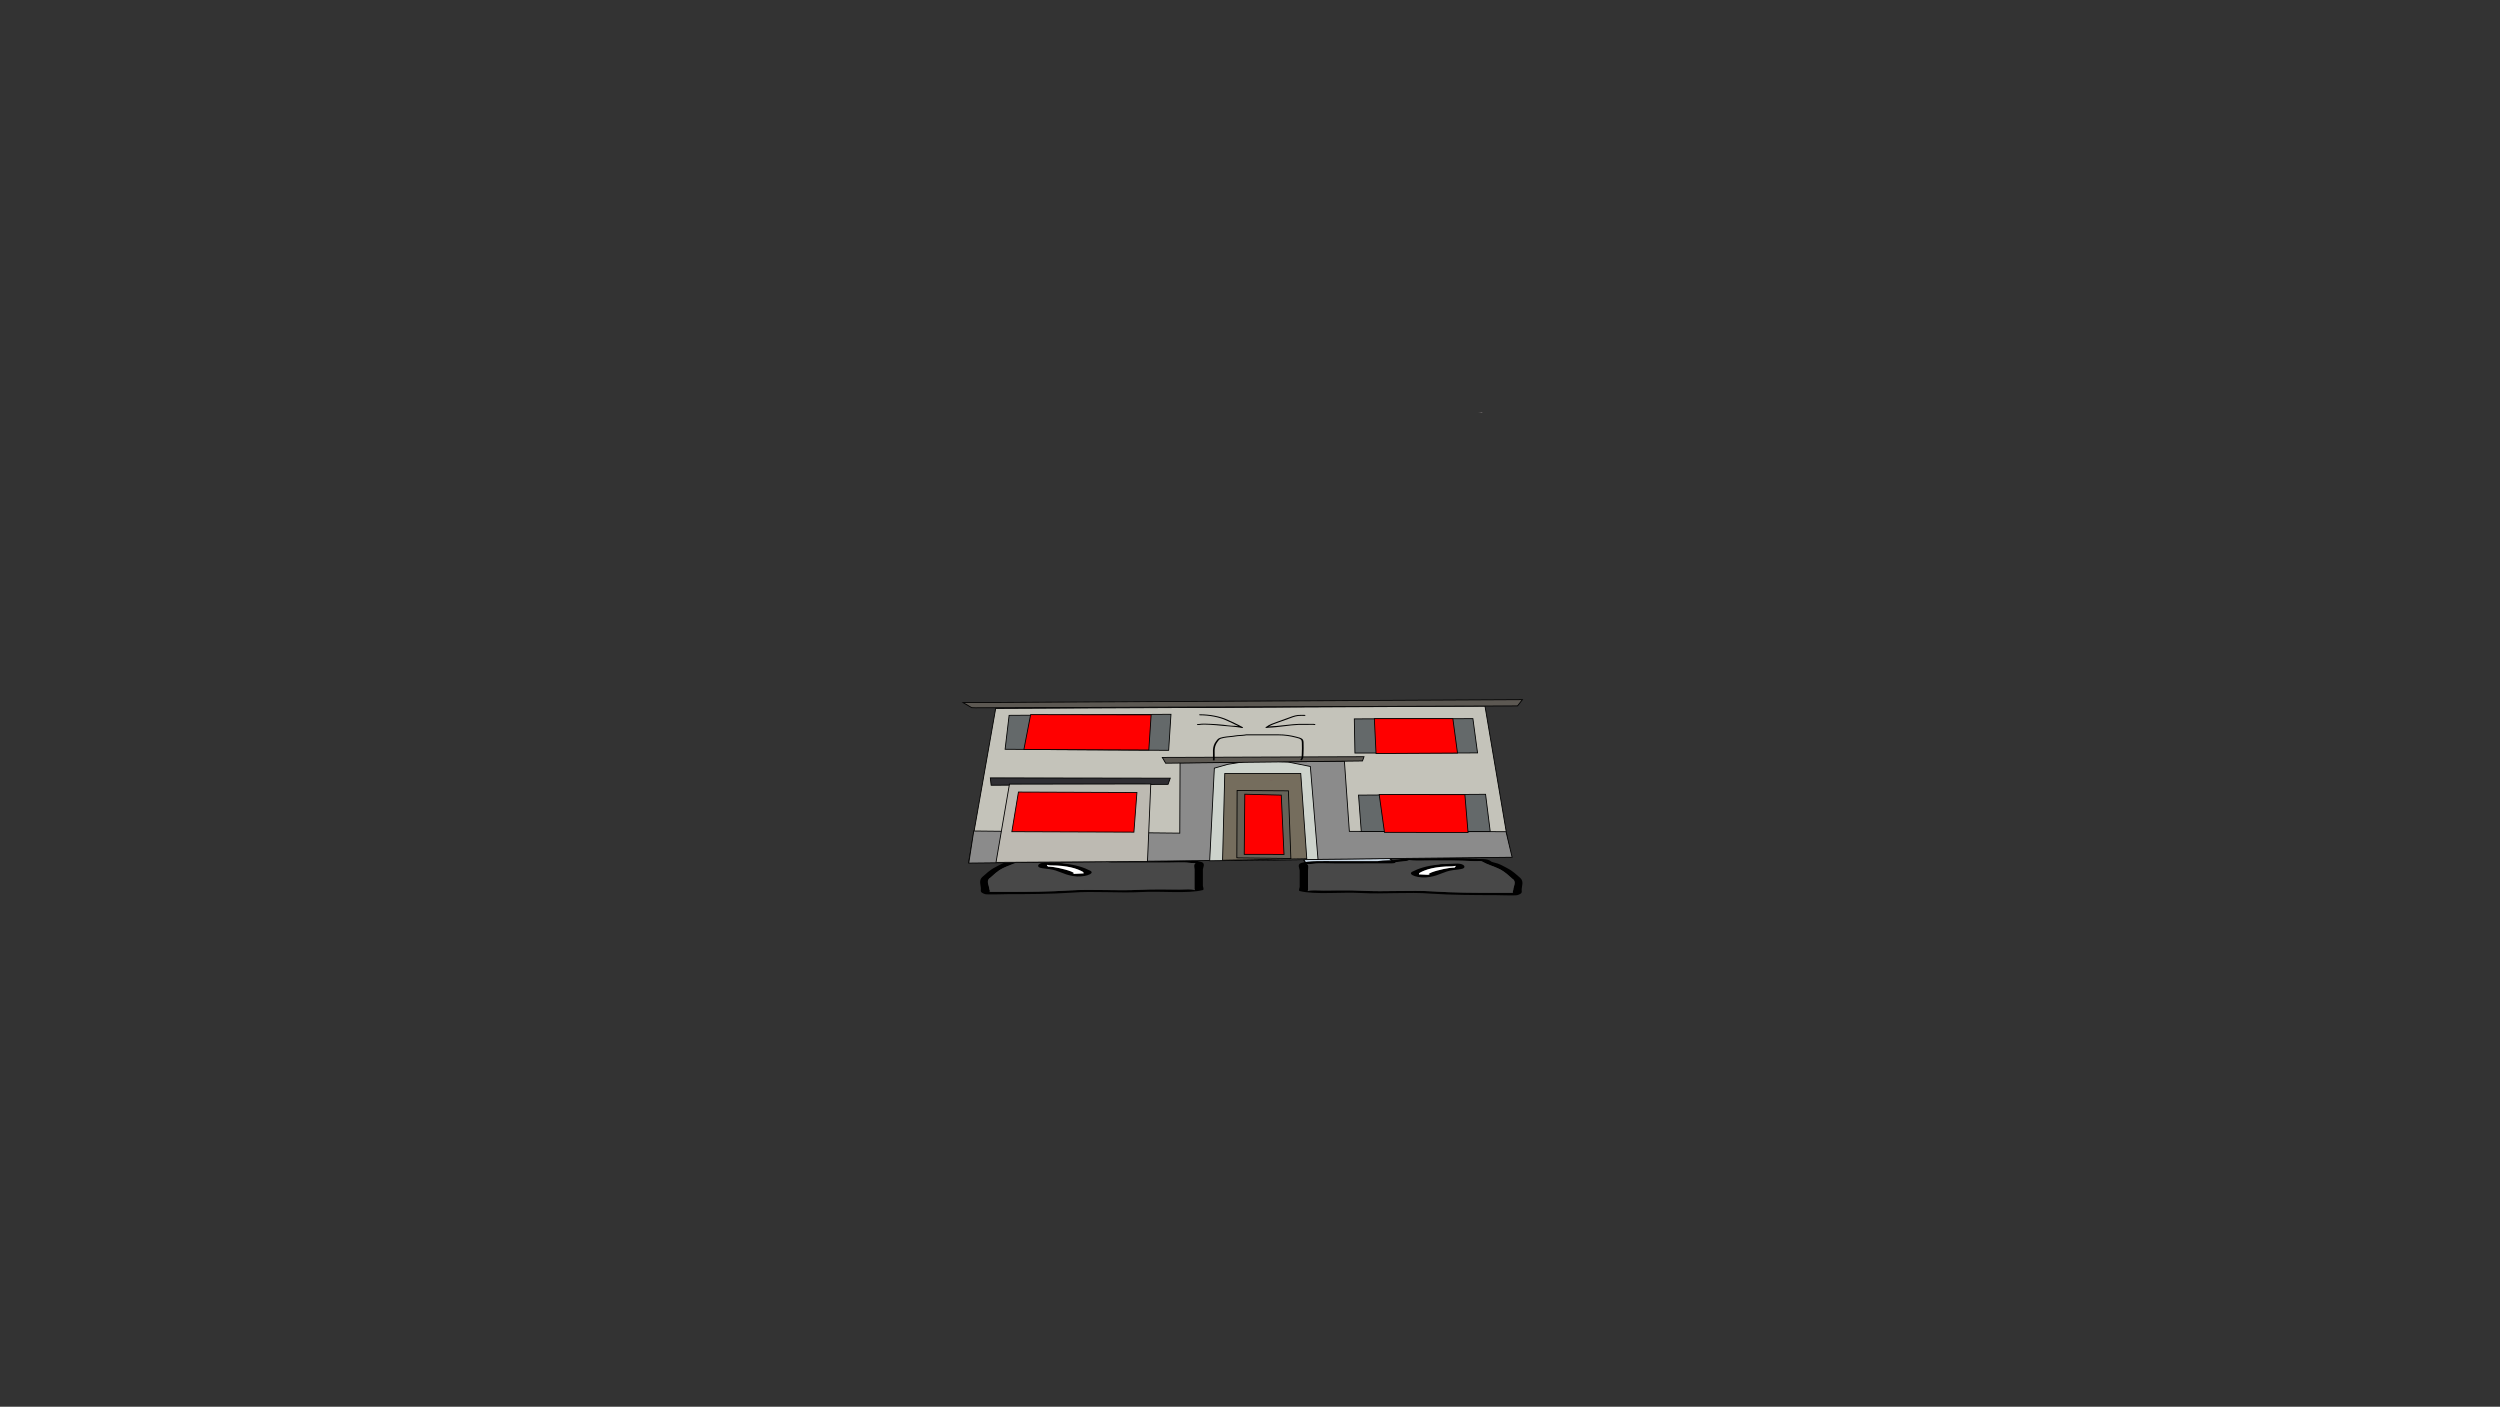 <svg version="1.1" xmlns="http://www.w3.org/2000/svg" xmlns:xlink="http://www.w3.org/1999/xlink" width="2878.25" height="1619.58" viewBox="0,0,2878.25,1619.58"><rect x="0" y="0" width="2878.25" height="1619.58" fill="#333333" stroke="none"/><g transform="translate(1117.373,629.809)"><g data-paper-data="{&quot;isPaintingLayer&quot;:true}" stroke-linejoin="miter" stroke-miterlimit="10" stroke-dasharray="" stroke-dashoffset="0" style="mix-blend-mode: normal"><path d="M583.953,-155.272c1.725,0 3.448,0 5.173,0c0,0.225 0,0.45 0,0.675c-1.705,-0.359 -3.43,-0.584 -5.173,-0.675z" fill="#958c8c" fill-rule="evenodd" stroke="none" stroke-width="1" stroke-linecap="butt"/><path d="M-1117.373,989.77v-1619.58h2878.25v1619.58z" fill="none" fill-rule="nonzero" stroke="#000000" stroke-width="0" stroke-linecap="butt"/><path d="M330.095,217.103c-8.899,0 -17.801,0 -26.701,0c0.234,-0.114 0.486,-0.233 0.756,-0.353c8.396,-0.095 16.794,-0.095 25.189,0c0.27,0.12 0.521,0.238 0.756,0.353z" fill="#4a1205" fill-rule="evenodd" stroke="none" stroke-width="1" stroke-linecap="butt"/><path d="M303.142,217.103c0.083,0 0.169,0 0.252,0c8.899,0 17.801,0 26.701,0c0.305,0.061 0.557,0.155 0.756,0.282c-9.32,0 -18.64,0 -27.96,0c0,-0.047 0,-0.095 0,-0.141c0.169,0 0.252,-0.047 0.252,-0.141z" fill="#922713" fill-rule="evenodd" stroke="none" stroke-width="1" stroke-linecap="butt"/><path d="M328.017,196.973c1.543,0.145 3.067,0.316 4.573,0.512c0,0.056 0,0.114 0,0.171c-1.729,0.113 -3.253,-0.116 -4.573,-0.683z" fill="#786159" fill-rule="evenodd" stroke="none" stroke-width="1" stroke-linecap="butt"/><g fill-rule="nonzero" stroke-width="1.5"><path d="M385.832,363.718l-18.777,-30.248l89.191,0.268l31.921,29.98z" fill="#cedce9" stroke="#000000" stroke-linecap="round"/><path d="M496.651,362.146c-2.414,0.332 -4.787,0.521 -7.136,0.658c0.016,0.051 0.024,0.104 0.024,0.159c0,1.35 -4.914,1.35 -4.914,1.35c-21.706,0 -43.411,0 -65.117,0c-5.585,0 -19.484,-0.612 -23.603,0.195c-2.373,0.465 -4.072,0.419 -7.112,0.48c-0.343,0.007 -0.967,0.022 -1.519,0.031c2.94,0.577 1.519,5.905 1.519,7.394c0,6.3 0,12.6 0,18.9c0,1.125 0,2.25 0,3.375c0,0.45 -0.864,1.732 0,1.35c3.289,-1.454 9.706,-0.672 17.201,-0.675c14.773,-0.005 30.589,-0.439 45.099,0.291c26.495,1.456 54.982,-0.87 81.266,0.752c22.137,1.52 48.636,1.657 71.444,1.657c5.734,0 11.467,0 17.201,0c0.863,0 2.217,-0.032 3.62,-0.067c-1.411,-0.693 0.066,-2.367 0.066,-3.308c0,-3.515 4.289,-9.578 -0.976,-12.736c-4.653,-3.835 -7.596,-7.527 -15.187,-11.351c-5.6,-2.822 -14.318,-5.323 -18.952,-8.126c-2.246,-1.67 -4.257,-0.477 -11.573,-0.863c-16.187,-0.855 -32.422,-0.675 -49.145,-0.675c-6.096,0 -13.751,0.34 -19.658,0c-1.247,-0.072 -3.59,-0.339 -5.347,-0.557c3.213,0.682 -4.118,1.341 -7.199,1.765zM419.507,361.613c16.404,0 32.809,0 49.213,0c0.473,-0.065 0.946,-0.13 1.42,-0.195c6.233,-0.856 11.861,-0.629 17.201,-1.013c7.277,-0.522 11.631,-2.281 19.139,-2.7c4.313,-0.241 16.26,0.532 22.375,0.532c16.579,0 33.141,-0.26 49.145,0.675c8.991,0.525 16.589,-0.499 20.793,2.628c0.62,1.188 5.581,1.93 8.175,2.844c3.965,1.396 7.279,3.464 10.348,5.01c7.606,3.832 10.951,7.774 15.72,11.704c4.262,4.143 1.481,9.28 1.481,13.59c0,2.383 1.367,4.062 -4.914,6.075c-2.19,0.702 -22.427,0 -25.801,0c-23.525,0 -51.012,-0.171 -73.827,-1.738c-25.065,-2.013 -54.902,0.7 -80.81,-0.724c-20.878,-1.292 -53.104,2.149 -70.201,-2.264c-1.693,-0.437 0,-4.006 0,-4.725c0,-6.3 0,-12.6 0,-18.9c0,-2.106 -3.38,-7.135 1.748,-8.704c8.948,-2.737 25.694,-2.096 38.797,-2.096z" data-paper-data="{&quot;index&quot;:null}" fill="#000000" stroke="none" stroke-linecap="butt"/><path d="M489.446,362.739c2.349,-0.137 4.751,-0.328 7.165,-0.66c3.08,-0.423 10.441,-1.083 7.228,-1.765c1.756,0.218 4.119,0.485 5.366,0.557c5.907,0.34 13.631,0.003 19.726,0.003c16.722,0 33.063,-0.162 49.25,0.694c7.316,0.387 9.342,-0.802 11.588,0.868c4.634,2.803 13.388,5.324 18.989,8.146c7.59,3.824 10.544,7.542 15.197,11.376c5.265,3.158 0.953,9.244 0.953,12.759c0,0.941 -1.486,2.62 -0.075,3.313c-1.402,0.035 -2.759,0.068 -3.621,0.068c-5.734,0 -11.477,0.004 -17.211,0.004c-22.807,0 -49.414,-0.114 -71.551,-1.634c-26.284,-1.622 -55.031,0.691 -81.526,-0.765c-14.509,-0.73 -30.37,-0.312 -45.144,-0.306c-7.494,0.003 -13.918,-0.782 -17.207,0.672c-0.864,0.382 -0.004,-0.902 -0.004,-1.352c0,-1.125 -0.008,-2.256 -0.008,-3.38c0,-6.3 -0.01,-12.638 -0.01,-18.938c0,-1.489 1.436,-6.831 -1.504,-7.407c0.552,-0.009 1.176,-0.024 1.52,-0.031c3.041,-0.061 4.743,-0.017 7.116,-0.482c4.12,-0.807 18.03,-0.201 23.616,-0.201c21.706,0 43.527,-0.027 65.233,-0.027c0,0 4.939,-0.002 4.939,-1.352c0,-0.055 -0.008,-0.109 -0.024,-0.16z" data-paper-data="{&quot;noHover&quot;:false,&quot;origItem&quot;:[&quot;Path&quot;,{&quot;applyMatrix&quot;:true,&quot;segments&quot;:[[[579.60736,595.76373],[0.95609,-0.20262],[0.00646,0.07548]],[[579.61718,596],[0,-0.08208],[0,2]],[[577.61718,598],[0,0],[-8.83333,0]],[[551.11718,598],[8.83333,0],[-2.27308,0]],[[541.51161,598.28885],[1.67648,-1.19621],[-0.96568,0.68904]],[[538.61718,599],[1.23739,-0.09027],[-0.13966,0.01019]],[[537.99901,599.04541],[0.22447,-0.0134],[1.19653,0.85421]],[[538.61718,610],[0,-2.20646],[0,9.33333]],[[538.61718,638],[0,-9.33333],[0,1.66667]],[[538.61718,643],[0,-1.66667],[0,0.66667]],[[538.61718,645],[-0.35177,0.56631],[1.33831,-2.15456]],[[545.61718,644],[-3.04994,0.00386],[6.01206,-0.00761]],[[563.97058,644.43107],[-5.90478,-1.08158],[10.78253,2.15651]],[[597.04254,645.54479],[-10.6965,-2.40266],[9.00888,2.25222]],[[626.11718,648],[-9.28168,0],[2.33333,0]],[[633.11718,648],[-2.33333,0],[0.35109,0]],[[634.59021,647.90091],[-0.5707,0.05184],[-0.57412,-1.02596]],[[634.61718,643],[0,1.39387],[0,-5.20707]],[[634.21982,624.13246],[2.14282,4.67827],[-1.8936,-5.6808]],[[628.03948,607.31672],[3.08887,5.66543],[-2.2791,-4.1802]],[[620.32688,595.27881],[1.8857,4.15235],[-0.91417,-2.47477]],[[615.61718,594],[2.9771,0.57275],[-6.58756,-1.26734]],[[595.61718,593],[6.8054,0],[-2.48058,0]],[[587.61718,593],[2.40395,0.50364],[-0.50743,-0.10631]],[[585.44122,592.1748],[0.71481,0.32365],[1.30749,1.01011]],[[582.51161,594.78885],[1.25365,-0.62682],[-0.98239,0.4912]]],&quot;closed&quot;:true}],&quot;index&quot;:null}" fill="#484848" stroke="none" stroke-linecap="butt"/><path d="M558.342,367.688c0,-0.157 -0.068,-0.419 -0.133,-0.676c-0.253,0.105 -0.631,0.194 -1.116,0.269c-1.456,0.407 -3.665,0.407 -3.665,0.407c-18.719,0 -29.531,3.584 -36.149,7.354c-0.778,0.428 -0.71,0.943 -0.71,1.421c0,0.136 -0.047,0.352 -0.099,0.576c0.049,-0.072 0.173,-0.131 0.425,-0.169c1.112,-0.168 10.775,0.859 11.961,0.268c0.356,-0.178 -1.748,-0.211 -1.632,-0.411c1.427,-2.462 16.565,-6.187 24.006,-7.209c1.93,-0.265 4.103,-0.398 6.263,-0.46c-0.844,-0.361 0.85,-0.914 0.85,-1.37zM516.443,377.151c-0.111,0.48 -0.21,0.939 0.125,0.662c0.229,-0.189 -0.102,-0.454 -0.125,-0.662zM508.487,373.835c7.024,-3.637 16.365,-6.954 30.923,-8.259c1.368,-0.587 4.188,-0.587 4.188,-0.587h2.457c5.564,0 8.508,-0.532 14.484,-0.532c8.3,0 10.224,4.534 5.884,5.861c-2.739,0.838 -7.132,1.113 -10.798,1.616c-10.852,1.491 -14.879,5.774 -26.77,7.905c-12.603,2.259 -26.479,-2.646 -20.368,-6.004z" data-paper-data="{&quot;index&quot;:null}" fill="#000000" stroke="none" stroke-linecap="butt"/><path d="M558.391,366.967c0.065,0.258 0.145,0.523 0.145,0.68c0,0.456 -1.674,1.018 -0.83,1.379c-2.16,0.061 -4.345,0.189 -6.275,0.454c-7.441,1.022 -22.652,4.728 -24.08,7.19c-0.116,0.2 1.755,0.352 1.398,0.53c-1.186,0.591 -10.933,-0.454 -12.044,-0.286c-0.252,0.038 -0.374,0.098 -0.423,0.17c0.052,-0.224 0.09,-0.443 0.09,-0.579c0,-0.478 -0.09,-1.003 0.688,-1.431c6.617,-3.77 17.82,-7.433 36.539,-7.433c0,0 2.219,0.003 3.675,-0.404c0.486,-0.076 0.863,-0.165 1.116,-0.269z" data-paper-data="{&quot;noHover&quot;:false,&quot;origItem&quot;:[&quot;Path&quot;,{&quot;applyMatrix&quot;:true,&quot;segments&quot;:[[[607.563,601.99816],[0.02649,0.38155],[-0.10299,0.15484]],[[607.10872,602.39727],[0.1976,-0.11227],[-0.59254,0.60273]],[[605.61718,603],[0,0],[-7.618,0]],[[590.90604,613.89443],[2.69308,-5.58508],[-0.31682,0.63364]],[[590.61718,616],[0,-0.70843],[0,0.20156]],[[590.57685,616.85325],[0.02106,-0.33136],[0.02013,-0.10671]],[[590.74964,616.60263],[-0.10238,0.05628],[0.45234,-0.24865]],[[595.61718,617],[-0.48256,0.87548],[0.14503,-0.26312]],[[594.95308,616.3906],[-0.04725,0.29671],[0.58086,-3.64773]],[[604.72276,605.71115],[-3.02833,1.51416],[0.78545,-0.39273]],[[607.27135,605.03032],[-0.87898,0.0905],[-0.34365,-0.53523]],[[607.61718,603],[0,0.6759],[0,-0.23192]]],&quot;closed&quot;:true}],&quot;index&quot;:null}" fill="#ffffff" stroke="none" stroke-linecap="butt"/><path d="M158.296,362.598l31.921,-29.98l89.191,-0.268l-18.777,30.248z" data-paper-data="{&quot;index&quot;:null}" fill="#cedce9" stroke="#000000" stroke-linecap="round"/><path d="M149.812,361.026c-3.08,-0.423 -10.412,-1.083 -7.199,-1.765c-1.757,0.218 -4.1,0.485 -5.347,0.557c-5.907,0.34 -13.563,0 -19.658,0c-16.723,0 -32.958,-0.18 -49.145,0.675c-7.316,0.387 -9.327,-0.807 -11.573,0.863c-4.634,2.803 -13.352,5.304 -18.952,8.126c-7.59,3.824 -10.534,7.516 -15.187,11.351c-5.265,3.158 -0.976,9.221 -0.976,12.736c0,0.941 1.477,2.616 0.066,3.308c1.402,0.035 2.757,0.067 3.62,0.067c5.734,0 11.467,0 17.201,0c22.807,0 49.306,-0.137 71.444,-1.657c26.284,-1.622 54.771,0.704 81.266,-0.752c14.509,-0.73 30.326,-0.296 45.099,-0.291c7.494,0.003 13.912,-0.779 17.201,0.675c0.864,0.382 0,-0.9 0,-1.35c0,-1.125 0,-2.25 0,-3.375c0,-6.3 0,-12.6 0,-18.9c0,-1.489 -1.421,-6.818 1.519,-7.394c-0.552,-0.009 -1.176,-0.024 -1.519,-0.031c-3.041,-0.061 -4.739,-0.015 -7.112,-0.48c-4.12,-0.807 -18.018,-0.195 -23.603,-0.195c-21.706,0 -43.411,0 -65.117,0c0,0 -4.914,0 -4.914,-1.35c0,-0.055 0.008,-0.109 0.024,-0.159c-2.349,-0.137 -4.723,-0.327 -7.136,-0.658zM226.956,360.493c13.103,0 29.849,-0.641 38.797,2.096c5.128,1.569 1.748,6.598 1.748,8.704c0,6.3 0,12.6 0,18.9c0,0.719 1.693,4.288 0,4.725c-17.097,4.413 -49.323,0.972 -70.201,2.264c-25.908,1.423 -55.745,-1.289 -80.81,0.724c-22.816,1.567 -50.303,1.738 -73.827,1.738c-3.374,0 -23.611,0.702 -25.801,0c-6.281,-2.013 -4.914,-3.692 -4.914,-6.075c0,-4.31 -2.781,-9.447 1.481,-13.59c4.769,-3.93 8.114,-7.872 15.72,-11.704c3.068,-1.546 6.383,-3.614 10.348,-5.01c2.595,-0.914 7.555,-1.656 8.175,-2.844c4.204,-3.127 11.802,-2.102 20.793,-2.628c16.004,-0.935 32.565,-0.675 49.145,-0.675c6.114,0 18.061,-0.773 22.375,-0.532c7.509,0.419 11.862,2.178 19.139,2.7c5.34,0.383 10.968,0.156 17.201,1.013c0.473,0.065 0.946,0.13 1.42,0.195c16.404,0 32.809,0 49.213,0z" data-paper-data="{&quot;index&quot;:null}" fill="#000000" stroke="none" stroke-linecap="butt"/><path d="M157.017,361.619c-0.016,0.051 -0.024,0.104 -0.024,0.16c0,1.35 4.939,1.352 4.939,1.352c21.706,0 43.527,0.027 65.233,0.027c5.585,0 19.496,-0.606 23.616,0.201c2.373,0.465 4.076,0.421 7.116,0.482c0.343,0.007 0.968,0.022 1.52,0.031c-2.94,0.577 -1.504,5.918 -1.504,7.407c0,6.3 -0.01,12.638 -0.01,18.938c0,1.125 -0.008,2.255 -0.008,3.38c0,0.45 0.861,1.734 -0.004,1.352c-3.289,-1.454 -9.712,-0.669 -17.207,-0.672c-14.773,-0.005 -30.634,-0.424 -45.144,0.306c-26.495,1.456 -55.242,-0.857 -81.526,0.765c-22.137,1.52 -48.744,1.634 -71.551,1.634c-5.734,0 -11.477,-0.004 -17.211,-0.004c-0.863,0 -2.219,-0.033 -3.621,-0.068c1.411,-0.693 -0.075,-2.372 -0.075,-3.313c0,-3.515 -4.312,-9.601 0.953,-12.759c4.653,-3.835 7.607,-7.552 15.197,-11.376c5.6,-2.822 14.355,-5.343 18.989,-8.146c2.246,-1.67 4.273,-0.482 11.588,-0.868c16.187,-0.855 32.528,-0.694 49.25,-0.694c6.095,0 13.819,0.337 19.726,-0.003c1.247,-0.072 3.61,-0.339 5.366,-0.557c-3.213,0.682 4.147,1.342 7.228,1.765c2.414,0.332 4.816,0.523 7.165,0.66z" data-paper-data="{&quot;noHover&quot;:false,&quot;origItem&quot;:[&quot;Path&quot;,{&quot;applyMatrix&quot;:true,&quot;segments&quot;:[[[579.60736,595.76373],[0.95609,-0.20262],[0.00646,0.07548]],[[579.61718,596],[0,-0.08208],[0,2]],[[577.61718,598],[0,0],[-8.83333,0]],[[551.11718,598],[8.83333,0],[-2.27308,0]],[[541.51161,598.28885],[1.67648,-1.19621],[-0.96568,0.68904]],[[538.61718,599],[1.23739,-0.09027],[-0.13966,0.01019]],[[537.99901,599.04541],[0.22447,-0.0134],[1.19653,0.85421]],[[538.61718,610],[0,-2.20646],[0,9.33333]],[[538.61718,638],[0,-9.33333],[0,1.66667]],[[538.61718,643],[0,-1.66667],[0,0.66667]],[[538.61718,645],[-0.35177,0.56631],[1.33831,-2.15456]],[[545.61718,644],[-3.04994,0.00386],[6.01206,-0.00761]],[[563.97058,644.43107],[-5.90478,-1.08158],[10.78253,2.15651]],[[597.04254,645.54479],[-10.6965,-2.40266],[9.00888,2.25222]],[[626.11718,648],[-9.28168,0],[2.33333,0]],[[633.11718,648],[-2.33333,0],[0.35109,0]],[[634.59021,647.90091],[-0.5707,0.05184],[-0.57412,-1.02596]],[[634.61718,643],[0,1.39387],[0,-5.20707]],[[634.21982,624.13246],[2.14282,4.67827],[-1.8936,-5.6808]],[[628.03948,607.31672],[3.08887,5.66543],[-2.2791,-4.1802]],[[620.32688,595.27881],[1.8857,4.15235],[-0.91417,-2.47477]],[[615.61718,594],[2.9771,0.57275],[-6.58756,-1.26734]],[[595.61718,593],[6.8054,0],[-2.48058,0]],[[587.61718,593],[2.40395,0.50364],[-0.50743,-0.10631]],[[585.44122,592.1748],[0.71481,0.32365],[1.30749,1.01011]],[[582.51161,594.78885],[1.25365,-0.62682],[-0.98239,0.4912]]],&quot;closed&quot;:true}],&quot;index&quot;:null}" fill="#484848" stroke="none" stroke-linecap="butt"/><path d="M88.121,366.568c0,0.456 1.694,1.009 0.85,1.37c2.16,0.061 4.332,0.194 6.263,0.46c7.441,1.022 22.579,4.746 24.006,7.209c0.116,0.2 -1.988,0.234 -1.632,0.411c1.186,0.591 10.849,-0.436 11.961,-0.268c0.252,0.038 0.375,0.097 0.425,0.169c-0.052,-0.224 -0.099,-0.44 -0.099,-0.576c0,-0.478 0.069,-0.994 -0.71,-1.421c-6.618,-3.77 -17.43,-7.354 -36.149,-7.354c0,0 -2.209,-0 -3.665,-0.407c-0.486,-0.076 -0.863,-0.165 -1.116,-0.269c-0.065,0.258 -0.133,0.52 -0.133,0.676zM129.894,376.693c0.335,0.276 0.236,-0.182 0.125,-0.662c-0.023,0.208 -0.354,0.473 -0.125,0.662zM137.976,372.715c6.111,3.357 -7.764,8.263 -20.368,6.004c-11.891,-2.131 -15.918,-6.415 -26.77,-7.905c-3.666,-0.504 -8.059,-0.778 -10.798,-1.616c-4.34,-1.328 -2.416,-5.861 5.884,-5.861c5.976,0 8.92,0.532 14.484,0.532h2.457c0,0 2.821,0 4.188,0.587c14.558,1.305 23.899,4.622 30.923,8.259z" data-paper-data="{&quot;index&quot;:null}" fill="#000000" stroke="none" stroke-linecap="butt"/><path d="M88.072,365.847c0.253,0.104 0.631,0.194 1.116,0.269c1.456,0.407 3.675,0.404 3.675,0.404c18.719,0 29.922,3.663 36.539,7.433c0.779,0.428 0.688,0.952 0.688,1.431c0,0.136 0.038,0.355 0.09,0.579c-0.049,-0.072 -0.172,-0.132 -0.423,-0.17c-1.112,-0.168 -10.859,0.877 -12.044,0.286c-0.356,-0.178 1.514,-0.33 1.398,-0.53c-1.427,-2.462 -16.638,-6.168 -24.08,-7.19c-1.93,-0.265 -4.115,-0.393 -6.275,-0.454c0.844,-0.361 -0.83,-0.923 -0.83,-1.379c0,-0.157 0.079,-0.422 0.145,-0.68z" data-paper-data="{&quot;noHover&quot;:false,&quot;origItem&quot;:[&quot;Path&quot;,{&quot;applyMatrix&quot;:true,&quot;segments&quot;:[[[607.563,601.99816],[0.02649,0.38155],[-0.10299,0.15484]],[[607.10872,602.39727],[0.1976,-0.11227],[-0.59254,0.60273]],[[605.61718,603],[0,0],[-7.618,0]],[[590.90604,613.89443],[2.69308,-5.58508],[-0.31682,0.63364]],[[590.61718,616],[0,-0.70843],[0,0.20156]],[[590.57685,616.85325],[0.02106,-0.33136],[0.02013,-0.10671]],[[590.74964,616.60263],[-0.10238,0.05628],[0.45234,-0.24865]],[[595.61718,617],[-0.48256,0.87548],[0.14503,-0.26312]],[[594.95308,616.3906],[-0.04725,0.29671],[0.58086,-3.64773]],[[604.72276,605.71115],[-3.02833,1.51416],[0.78545,-0.39273]],[[607.27135,605.03032],[-0.87898,0.0905],[-0.34365,-0.53523]],[[607.61718,603],[0,0.6759],[0,-0.23192]]],&quot;closed&quot;:true}],&quot;index&quot;:null}" fill="#ffffff" stroke="none" stroke-linecap="butt"/></g><g fill-rule="nonzero" stroke="#000000" stroke-width="1" stroke-linecap="round"><path d="M-2.284,363.349l31.246,-177.531l563.326,-2.692l29.443,173.996z" fill="#c4c3ba"/><path d="M623.552,357.156l-625.556,6.721l5.684,-36.965l237.228,2.476l0.316,-81.004l189.23,-1.769l5.684,80.739l180.388,0.354z" fill="#8b8b8b"/><path d="M275.328,361.224l5.368,-106.649l15.473,-4.422l20.21,-3.184l29.999,-0.354l19.262,0.884l25.578,5.129l8.842,107.091z" fill="#cdd3cc"/><path d="M290.17,360.604l2.526,-99.884h87.47l6.947,98.071z" fill="#756d5d"/><path d="M306.59,357.73l0.316,-77.422l59.05,0.354l2.842,77.909l-60.314,-0.707z" fill="#656258"/><path d="M315.116,353.795l0.632,-69.242l41.998,1.061l3.158,68.27z" fill="#ff0000"/><path d="M227.409,273.189l-203.677,1.061l-0.947,-8.489l207.15,0.354z" fill="#2f2e33"/><path d="M44.421,193.76l186.348,-1.225l-2.673,41.504l-188.292,-1.225z" fill="#64696a"/><path d="M207.931,193.216l-2.673,40.415l-143.831,-0.544l7.775,-40.143z" fill="#ff0000"/><path d="M451.253,246.286l-226.619,2.585l-3.887,-6.668l232.267,-0.816z" fill="#5c5852"/><path d="M441.838,197.843l136.542,-0.272l5.345,39.463l-141.158,0.136z" fill="#64696a"/><path d="M466.863,237.713l-1.944,-40.143h90.38l5.345,39.599z" fill="#ff0000"/><path d="M446.697,285.613l146.26,-0.953l5.345,42.729h-148.447z" fill="#64696a"/><path d="M569.148,285.069l3.644,43.545l-96.211,-0.136l-6.074,-43.545z" fill="#ff0000"/><path d="M1.396,184.949l-9.961,-5.851l643.919,-3.402l-5.588,7.212l-624.036,2.177z" fill="#5c5852"/><path d="M29.337,363.053l15.473,-90.112l162.704,-0.177l-3.789,89.255z" fill="#bdbab2"/><path d="M55.152,282.077l136.416,0.531l-3.474,45.631l-140.521,-0.531z" fill="#ff0000"/></g><path d="M343.772,268.486c1.543,0.145 3.067,0.316 4.573,0.512c0,0.056 0,0.114 0,0.171c-1.729,0.113 -3.253,-0.116 -4.573,-0.683z" fill="#786159" fill-rule="evenodd" stroke="none" stroke-width="1" stroke-linecap="butt"/><path d="M279.004,245.352c0.074,-0.35 0.1,-0.704 0.1,-1.057c0.454,-7.07 -1.611,-13.908 3.554,-20.698c1.118,-1.462 2.068,-3.084 4.658,-3.969c4.287,-1.465 9.87,-1.749 14.683,-2.291c1.89,-0.213 3.657,-0.621 5.574,-0.762c3.101,-0.23 6.826,-0.316 9.704,-0.92c12.309,-0.057 24.622,-0.009 36.932,-0.009c7.872,0 14.21,0.956 21.258,2.793c2.464,0.642 4.856,1.205 6.457,2.524c1.336,1.102 1.475,2.939 1.494,4.232c0.043,4.401 0.262,8.699 -0.083,13.1c-0.179,2.278 0.138,4.74 -1.678,6.813c0,0 -0.447,0.501 -1.342,0.25c-0.894,-0.25 -0.447,-0.751 -0.447,-0.751c1.711,-1.875 1.306,-4.285 1.469,-6.362c0.344,-4.383 0.125,-8.661 0.081,-13.044c-0.004,-1.07 -0.088,-2.764 -1.218,-3.67c-1.37,-1.099 -3.509,-1.538 -5.577,-2.077c-6.789,-1.77 -12.825,-2.689 -20.414,-2.689c-12.19,0 -24.386,0.061 -36.575,-0.009c-2.889,0.607 -6.688,0.704 -9.798,0.928c-1.865,0.134 -3.599,0.542 -5.44,0.75c-4.625,0.523 -9.897,0.789 -14.05,2.154c-2.168,0.713 -2.934,2.253 -3.849,3.45c-5.081,6.603 -3.022,13.386 -3.392,20.276c-0.003,0.46 -0.048,0.922 -0.163,1.378l-1.933,-0.159l-0.047,0c0,-0.001 0.001,-0.003 0.001,-0.004l-0.011,-0.001c0,0 0,-0.079 0.053,-0.177z" fill="#000000" fill-rule="nonzero" stroke="none" stroke-width="0.5" stroke-linecap="butt"/><path d="M260.691,204.352c0,-0.56 1,-0.56 1,-0.56l0.654,0.029c4.167,-0.766 9.958,-0.49 14.296,-0.249c4.866,0.273 9.733,0.525 14.535,1.063c3.038,0.341 6.051,0.958 9.148,1.053c2.15,0.066 5.534,0.132 8.196,0.62c-4.486,-2.342 -9.209,-4.438 -13.978,-6.66c-8.189,-3.815 -19.671,-5.935 -30.327,-5.935c0,0 -1,0 -1,-0.56c0,-0.56 1,-0.56 1,-0.56c11.115,0 23.066,2.216 31.606,6.194c5.8,2.702 11.517,5.231 16.859,8.214l0.777,0.435c0.181,0.101 0.293,0.241 0.293,0.396c0,0.309 -0.448,0.56 -1,0.56c-0.119,0 -0.233,-0.012 -0.338,-0.033l-1.875,-0.35l0.072,-0.121c-2.813,-0.321 -5.531,-0.845 -8.458,-1.022c-8.604,-0.52 -17.032,-1.693 -25.707,-2.179c-4.006,-0.226 -9.621,-0.534 -13.465,0.197l-1.287,0.029c0,0 -1,0 -1,-0.56z" fill="#000000" fill-rule="nonzero" stroke="none" stroke-width="0.5" stroke-linecap="butt"/><path d="M396.988,204.519c-0.298,0.535 -1.253,0.367 -1.253,0.367l-1.094,-0.198c-5.478,0.019 -10.957,0.007 -16.436,0.006c-11.855,0.431 -23.674,3.027 -35.551,3.286l0.021,0.055l-1.935,0.232c-0.074,0.01 -0.151,0.015 -0.23,0.015c-0.552,0 -1,-0.251 -1,-0.56c0,-0.153 0.109,-0.291 0.286,-0.392l0.781,-0.447c3.396,-2.672 7.978,-4.095 12.816,-5.87c3.768,-1.381 7.583,-2.717 11.359,-4.085c3.683,-1.334 7.68,-3.057 12.074,-3.569c2.433,-0.284 5.275,-0.115 7.753,-0.115c0,0 1,0 1,0.56c0,0.56 -1,0.56 -1,0.56c-2.338,0 -5.05,-0.176 -7.345,0.091c-4.136,0.482 -7.93,2.16 -11.396,3.414c-3.776,1.365 -7.585,2.7 -11.349,4.081c-4.171,1.529 -8.098,2.765 -11.234,4.831c2.635,-0.6 6.5,-0.577 8.926,-0.774c8.717,-0.707 17.154,-2.116 25.96,-2.433c5.601,-0.001 11.202,-0.011 16.802,0.006l1.389,0.237c0,0 0.954,0.167 0.656,0.702z" fill="#000000" fill-rule="nonzero" stroke="none" stroke-width="0.5" stroke-linecap="butt"/></g></g></svg>